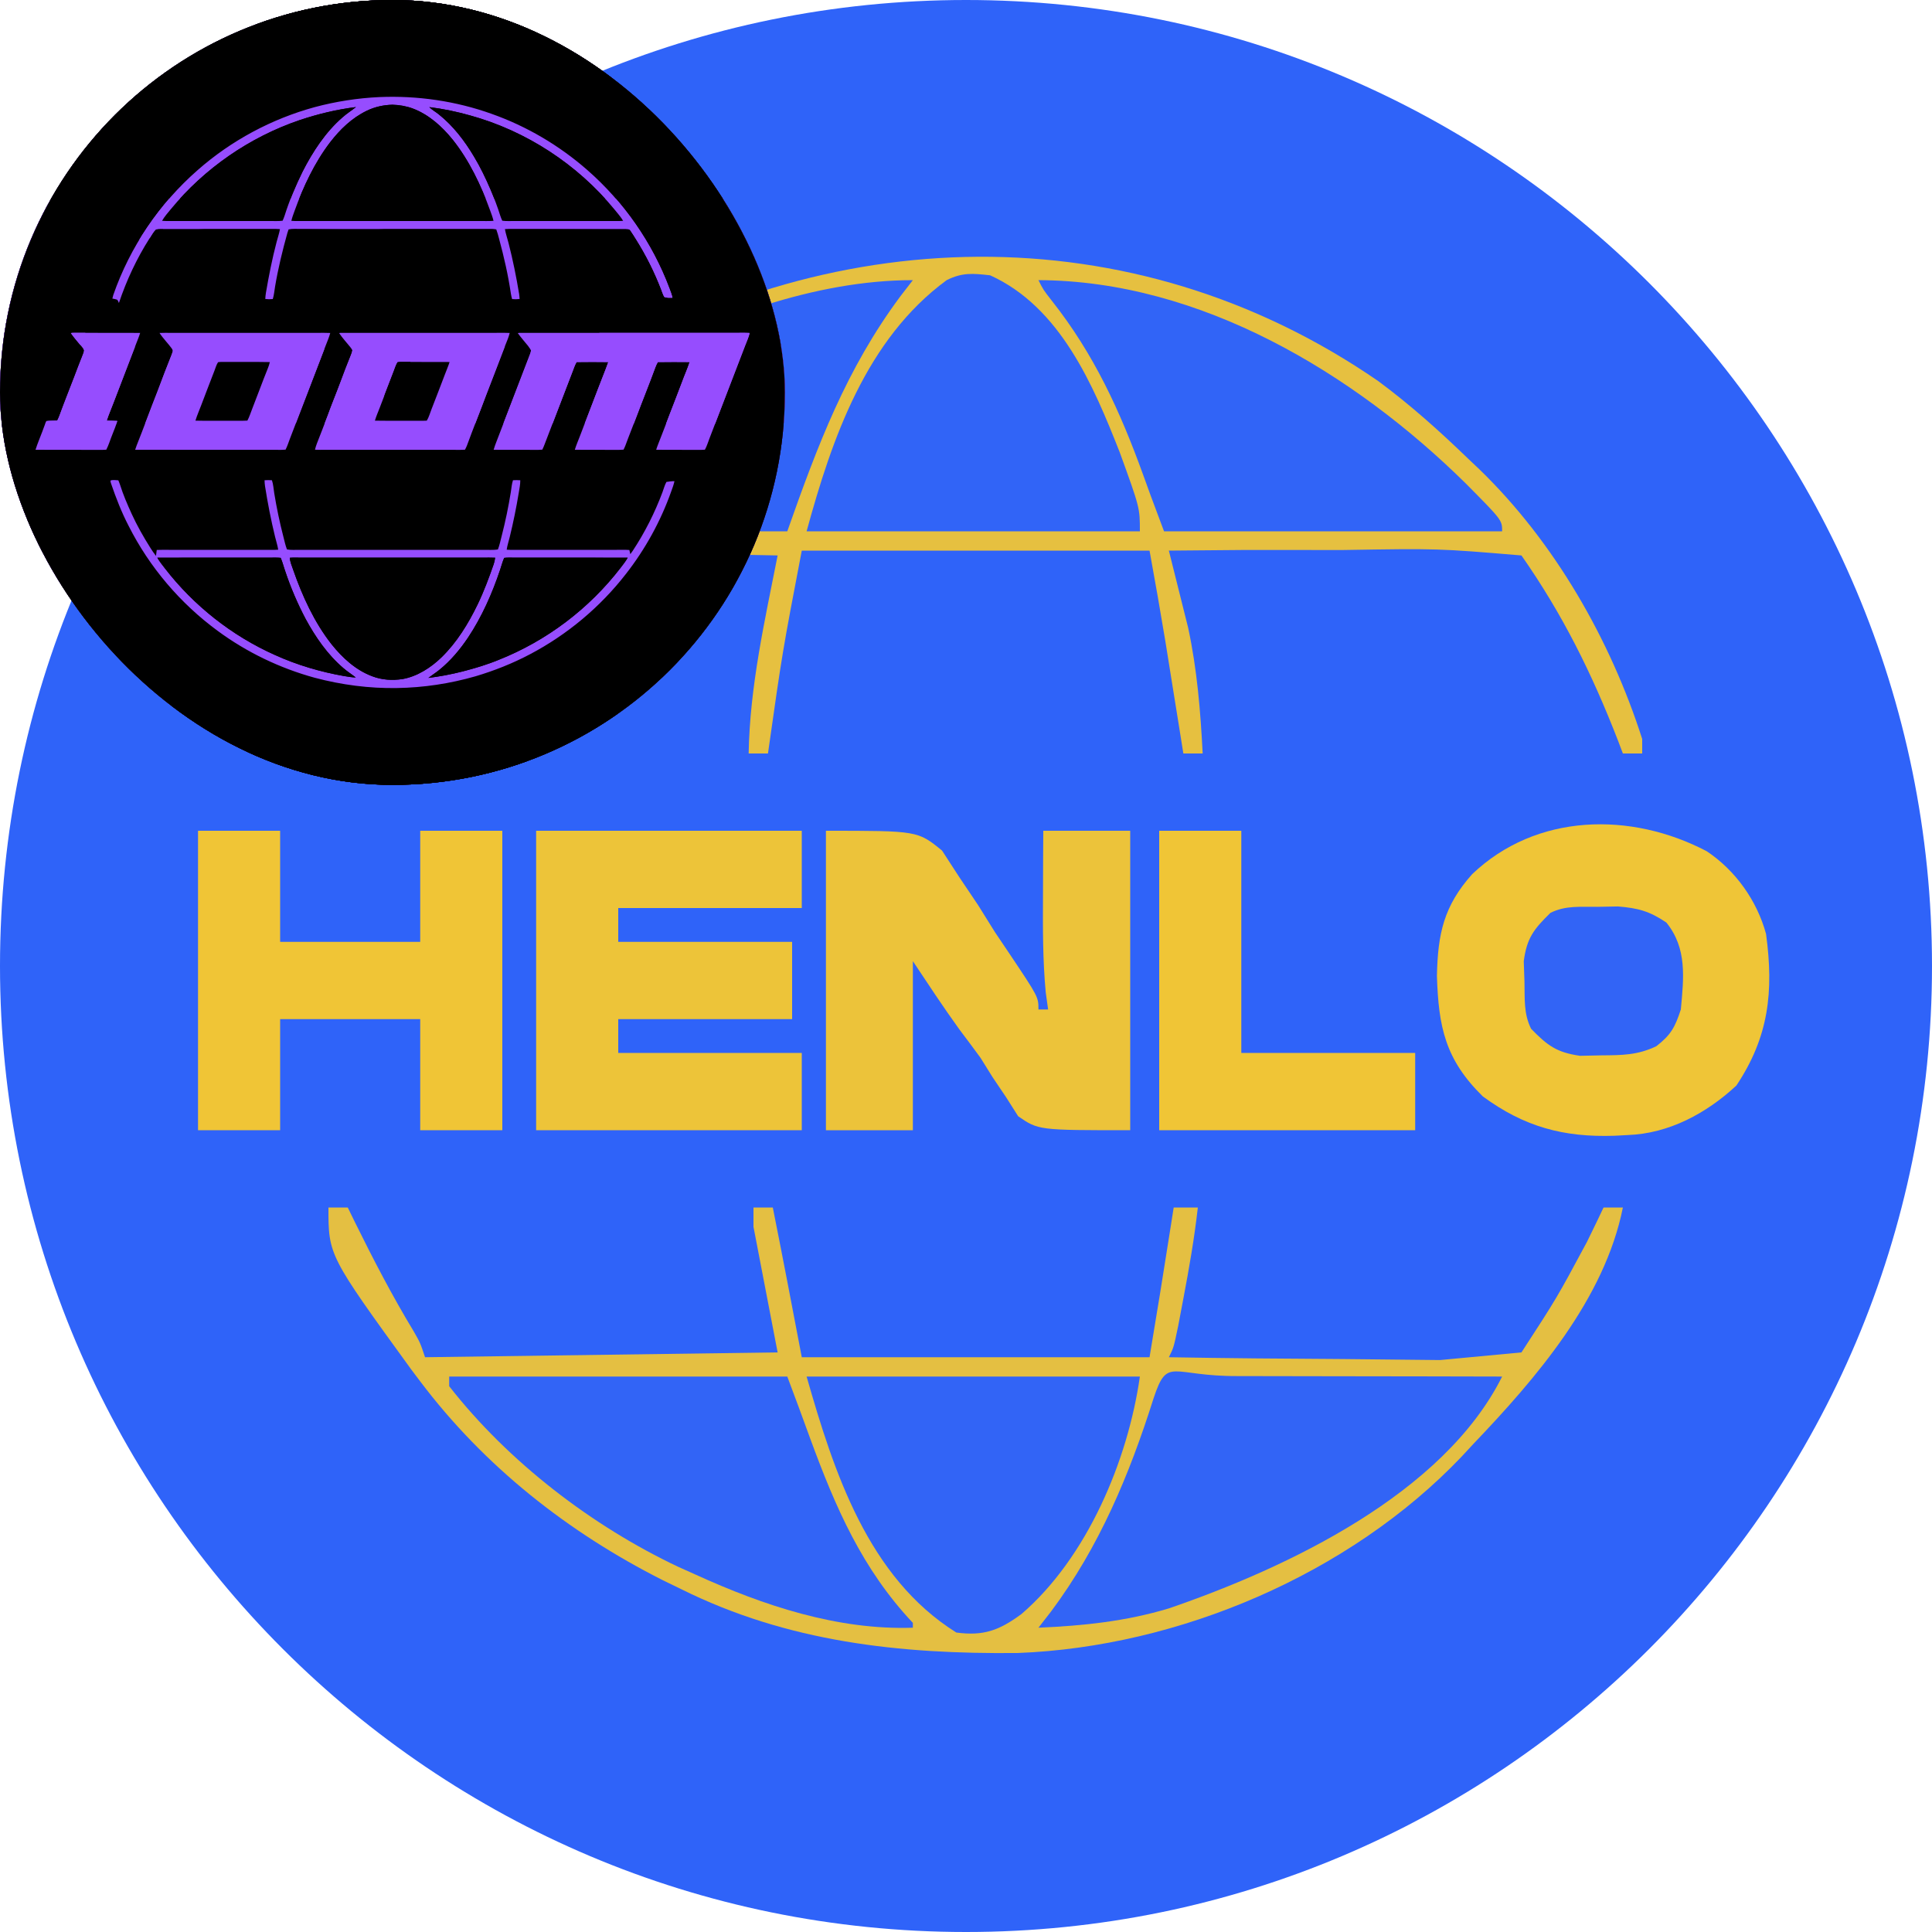 <svg width="128" height="128" viewBox="0 0 128 128" fill="none" xmlns="http://www.w3.org/2000/svg">
<g clip-path="url(#clip0_175_430)">
<path d="M64 128C99.346 128 128 99.346 128 64C128 28.654 99.346 0 64 0C28.654 0 0 28.654 0 64C0 99.346 28.654 128 64 128Z" fill="#2F63F9"/>
<path d="M91.3 25.24C93.433 26.817 95.374 28.558 97.28 30.4L98.009 31.09C102.995 35.914 106.696 42.384 108.8 48.96V49.92H107.52L107.19 49.05C105.47 44.621 103.532 40.704 100.8 36.8C95.283 36.337 95.283 36.337 88.98 36.44L82.471 36.437L77.44 36.48L78.72 41.6C79.312 44.371 79.535 47.092 79.68 49.92H78.4L78.073 47.874L77.64 45.18L77.213 42.514C76.879 40.5 76.528 38.488 76.16 36.48H53.12C51.837 43.184 51.837 43.184 50.88 49.92H49.6C49.681 45.457 50.66 41.165 51.52 36.8C47.727 36.716 43.933 36.649 40.14 36.6L33.739 36.487L28.48 36.8C25.534 41.008 23.441 45.075 21.76 49.92H20.48C22.445 39.947 29.976 30.612 38.265 25.014C54.663 14.624 74.975 13.989 91.3 25.24Z" fill="#E6C040"/>
<path d="M21.76 80H23.04L23.521 80.985C24.736 83.447 25.987 85.857 27.409 88.206C27.84 88.96 27.84 88.96 28.16 89.92L51.52 89.6L49.92 81.28V80H51.2C51.86 83.302 52.49 86.611 53.12 89.92H76.16C76.648 87.014 77.119 84.106 77.573 81.195L77.76 80H79.36C79.13 82.034 78.783 84.03 78.4 86.04L78.06 87.837C77.76 89.28 77.76 89.28 77.44 89.92C81.273 89.987 85.107 90.02 88.94 90.04L95.409 90.107L100.8 89.6C103.144 85.996 103.144 85.996 105.14 82.28L105.781 80.963L106.24 80H107.52C106.308 86.062 101.76 91.322 97.6 95.68L96.821 96.521C89.409 104.299 78.081 109.114 67.419 109.516C59.616 109.596 52.177 108.792 45.12 105.28L43.916 104.695C37.633 101.522 32.089 97.152 27.84 91.52L27.255 90.745C21.76 83.171 21.76 83.171 21.76 80Z" fill="#E4BF42"/>
<path d="M113.081 56.4C114.979 57.667 116.406 59.67 117.005 61.875C117.527 65.707 117.182 68.707 115.04 71.92C113.062 73.757 110.579 75.102 107.84 75.2L106.964 75.247C103.586 75.359 100.995 74.66 98.24 72.64C95.746 70.193 95.306 68.034 95.2 64.66C95.256 61.852 95.661 60.014 97.535 57.916C101.778 53.869 108.048 53.756 113.081 56.4Z" fill="#EFC537"/>
<path d="M54.72 55.04C60.8 55.04 60.8 55.04 62.413 56.353L63.56 58.12L64.803 59.969L65.92 61.76L66.877 63.181C68.8 66.053 68.8 66.053 68.8 66.88H69.44L69.281 65.731C69.082 63.594 69.09 61.487 69.101 59.341L69.109 56.899L69.12 55.04H74.88V74.88C68.8 74.88 68.8 74.88 67.456 73.954L66.66 72.7L65.764 71.371L64.96 70.08C64.499 69.45 64.032 68.823 63.56 68.2C62.49 66.719 61.496 65.204 60.48 63.68V74.88H54.72V55.04Z" fill="#ECC33A"/>
<path d="M35.52 55.04H53.12V60.16H40.96V62.4H52.48V67.52H40.96V69.76H53.12V74.88H35.52V55.04Z" fill="#EDC439"/>
<path d="M29.76 91.2H52.16C52.677 92.571 53.185 93.945 53.684 95.323C55.364 99.895 57.121 103.951 60.48 107.52V107.84C55.494 108.011 50.577 106.371 46.08 104.32L44.947 103.812C39.222 101.108 33.672 96.847 29.76 91.84V91.2Z" fill="#3264F6"/>
<path d="M13.12 55.04H18.56V62.4H27.84V55.04H33.28V74.88H27.84V67.52H18.56V74.88H13.12V55.04Z" fill="#F0C536"/>
<path d="M82.051 91.169L88.34 91.18L94.631 91.189L99.52 91.2C95.63 98.978 85.281 103.868 77.44 106.56C74.586 107.42 71.77 107.711 68.8 107.84L69.64 106.76C72.83 102.48 74.824 97.711 76.427 92.643C77.363 89.824 77.57 91.197 82.051 91.169Z" fill="#3264F6"/>
<path d="M60.48 18.56L59.66 19.62C56.06 24.462 54.174 29.492 52.16 35.2H29.76C33.49 27.738 43.302 22.865 50.74 20.2C53.874 19.214 57.19 18.56 60.48 18.56ZM68.8 18.56C79.543 18.6 89.712 24.73 97.12 32.04C99.52 34.461 99.52 34.461 99.52 35.2H77.12C76.16 32.64 76.16 32.64 75.725 31.427C74.199 27.217 72.486 23.475 69.702 19.945C69.12 19.2 69.12 19.2 68.8 18.56Z" fill="#3164F7"/>
<path d="M65.6 18.24C70.248 20.347 72.432 25.511 74.188 29.974C75.52 33.643 75.52 33.643 75.52 35.2H53.44C55.114 29.063 57.389 22.47 62.72 18.56C63.753 18.044 64.45 18.112 65.6 18.24Z" fill="#3164F7"/>
<path d="M53.44 91.2H75.52C74.726 96.76 72.026 103.184 67.683 106.927C66.206 108.017 65.173 108.402 63.36 108.16C57.512 104.505 55.25 97.533 53.44 91.2Z" fill="#3264F6"/>
<path d="M76.8 55.04H82.24V69.76H93.76V74.88H76.8V55.04Z" fill="#F0C536"/>
<path d="M105.84 60.08L107.195 60.055C108.542 60.165 109.284 60.369 110.4 61.12C111.787 62.831 111.552 64.786 111.36 66.88C110.973 68.062 110.703 68.565 109.732 69.317C108.486 69.909 107.475 69.91 106.1 69.92L104.681 69.95C103.127 69.726 102.523 69.271 101.44 68.16C100.935 67.15 101.027 66.16 101 65.04L100.953 63.685C101.153 62.145 101.624 61.553 102.72 60.48C103.729 59.975 104.721 60.092 105.84 60.08Z" fill="#3264F6"/>
<g clip-path="url(#clip1_175_430)">
<path d="M0 0H52V52H0V0ZM7.444 19.781C7.55 19.806 7.666 19.818 7.767 19.86C7.819 19.919 7.844 20.003 7.879 20.073C8.382 18.572 9.055 17.132 9.905 15.796C10.04 15.596 10.155 15.36 10.33 15.194C10.53 15.139 10.762 15.172 10.969 15.166C13.203 15.168 15.438 15.167 17.672 15.167C17.965 15.168 18.256 15.156 18.548 15.179C18.497 15.473 18.399 15.75 18.324 16.038C18.033 17.142 17.81 18.274 17.618 19.399C17.594 19.535 17.584 19.671 17.576 19.808C17.745 19.83 17.903 19.831 18.073 19.813C18.157 19.54 18.177 19.262 18.225 18.982C18.427 17.784 18.713 16.607 19.039 15.437C19.064 15.357 19.093 15.277 19.12 15.198C19.396 15.14 19.663 15.171 19.957 15.167C24.169 15.165 28.394 15.17 32.605 15.165C32.698 15.167 32.788 15.183 32.879 15.198C32.958 15.406 33.013 15.62 33.069 15.835C33.391 17.022 33.669 18.238 33.847 19.455C33.865 19.578 33.897 19.696 33.928 19.815C34.097 19.83 34.257 19.829 34.425 19.81C34.417 19.701 34.411 19.595 34.395 19.486C34.209 18.354 33.981 17.23 33.697 16.119C33.618 15.802 33.508 15.5 33.452 15.179C33.779 15.154 34.101 15.17 34.43 15.167C36.766 15.166 39.105 15.17 41.441 15.165C41.539 15.174 41.667 15.154 41.733 15.243C41.898 15.438 42.022 15.669 42.161 15.882C42.814 16.921 43.363 18.02 43.803 19.164C43.869 19.332 43.919 19.517 44.013 19.671C44.173 19.743 44.381 19.727 44.553 19.727C44.5 19.507 44.422 19.296 44.34 19.087C43.213 16.085 41.322 13.372 38.909 11.262C37.057 9.64 34.895 8.364 32.574 7.544C30.205 6.694 27.659 6.326 25.146 6.431C23.698 6.497 22.256 6.722 20.855 7.096C17.996 7.876 15.322 9.31 13.097 11.268C10.562 13.486 8.612 16.36 7.506 19.542C7.483 19.621 7.463 19.702 7.444 19.781ZM4.698 22.07C4.916 22.384 5.177 22.673 5.419 22.969C5.476 23.043 5.543 23.123 5.575 23.212C5.562 23.34 5.505 23.466 5.459 23.585C5.274 24.034 5.11 24.49 4.935 24.943C4.597 25.823 4.247 26.699 3.923 27.585C3.887 27.682 3.841 27.773 3.794 27.866C3.553 27.88 3.315 27.865 3.075 27.898C2.968 28.125 2.89 28.363 2.801 28.598C2.652 28.997 2.48 29.39 2.354 29.797C3.769 29.811 5.186 29.795 6.602 29.805C6.749 29.809 6.896 29.802 7.043 29.793C7.205 29.482 7.3 29.137 7.434 28.813C7.548 28.506 7.689 28.203 7.769 27.888C7.536 27.871 7.303 27.878 7.07 27.869C7.199 27.462 7.376 27.07 7.525 26.669C8.024 25.359 8.534 24.053 9.032 22.743C9.12 22.514 9.216 22.291 9.285 22.056C7.848 22.047 6.408 22.057 4.97 22.051C4.884 22.059 4.779 22.04 4.698 22.07ZM8.955 29.798C12.077 29.809 15.209 29.797 18.332 29.803C18.529 29.807 18.724 29.808 18.92 29.79C19.041 29.556 19.115 29.306 19.21 29.061C20.004 27.009 20.784 24.951 21.576 22.899C21.684 22.617 21.803 22.352 21.88 22.06C21.594 22.044 21.309 22.054 21.023 22.053C17.79 22.053 14.557 22.053 11.324 22.053C11.072 22.054 10.819 22.045 10.568 22.059C10.814 22.437 11.145 22.759 11.408 23.124C11.5 23.233 11.417 23.35 11.384 23.467C11.054 24.282 10.748 25.105 10.437 25.926C9.966 27.12 9.526 28.326 9.051 29.519C9.016 29.61 8.985 29.704 8.955 29.798ZM22.47 22.072C22.688 22.399 22.965 22.694 23.211 23.001C23.26 23.066 23.315 23.136 23.343 23.213C23.333 23.325 23.284 23.438 23.245 23.542C23.011 24.128 22.778 24.715 22.563 25.308C22.287 26.055 21.978 26.789 21.709 27.538C21.477 28.154 21.235 28.765 20.997 29.378C20.943 29.514 20.903 29.653 20.868 29.795C21.106 29.808 21.344 29.803 21.582 29.802C24.375 29.802 27.168 29.802 29.961 29.802C30.244 29.801 30.526 29.814 30.808 29.793C30.855 29.701 30.901 29.61 30.938 29.514C31.352 28.381 31.805 27.263 32.225 26.131C32.646 25.058 33.05 23.978 33.466 22.903C33.574 22.619 33.7 22.356 33.769 22.059C33.363 22.042 32.956 22.057 32.551 22.053C29.263 22.052 25.973 22.054 22.685 22.052C22.617 22.058 22.532 22.042 22.47 22.072ZM34.304 22.068C34.533 22.39 34.803 22.686 35.049 22.995C35.099 23.061 35.155 23.133 35.182 23.212C35.177 23.289 35.15 23.369 35.125 23.442C34.445 25.203 33.774 26.967 33.096 28.728C32.968 29.084 32.809 29.433 32.705 29.797C33.431 29.812 34.16 29.798 34.887 29.802C35.234 29.797 35.585 29.821 35.93 29.79C35.993 29.66 36.051 29.528 36.099 29.392C36.71 27.789 37.333 26.19 37.943 24.587C38.021 24.382 38.088 24.176 38.201 23.986C38.9 23.975 39.603 23.977 40.302 23.986C40.093 24.583 39.843 25.166 39.622 25.759C39.23 26.802 38.817 27.837 38.426 28.88C38.312 29.187 38.175 29.485 38.084 29.797C39.015 29.812 39.948 29.794 40.879 29.805C41.024 29.809 41.169 29.801 41.314 29.789C41.358 29.694 41.403 29.602 41.44 29.504C41.663 28.889 41.913 28.284 42.143 27.671C42.56 26.553 43.011 25.45 43.421 24.329C43.463 24.209 43.519 24.097 43.583 23.987C44.285 23.975 44.991 23.979 45.693 23.985C45.551 24.428 45.355 24.853 45.197 25.291C44.925 26.014 44.644 26.734 44.365 27.454C44.113 28.102 43.877 28.754 43.616 29.398C43.562 29.529 43.517 29.662 43.474 29.797C44.403 29.812 45.333 29.795 46.262 29.805C46.409 29.809 46.556 29.802 46.703 29.793C46.844 29.537 46.915 29.268 47.023 28.998C47.809 26.97 48.578 24.935 49.363 22.907C49.467 22.628 49.603 22.349 49.666 22.061C49.36 22.043 49.056 22.055 48.75 22.053C44.005 22.052 39.258 22.054 34.512 22.052C34.444 22.055 34.37 22.049 34.304 22.068ZM44.685 31.879C44.505 31.878 44.33 31.9 44.153 31.929C44.03 32.149 43.977 32.382 43.888 32.616C43.379 33.976 42.722 35.278 41.922 36.49C41.87 36.567 41.815 36.642 41.76 36.716C41.737 36.624 41.717 36.532 41.697 36.439C41.407 36.416 41.119 36.432 40.828 36.429C38.712 36.429 36.596 36.429 34.48 36.429C34.175 36.428 33.873 36.441 33.568 36.418C33.61 36.136 33.701 35.871 33.767 35.596C34.007 34.62 34.207 33.635 34.37 32.643C34.414 32.366 34.472 32.1 34.47 31.818C34.308 31.806 34.148 31.807 33.986 31.816C33.903 32.071 33.888 32.328 33.845 32.591C33.687 33.576 33.484 34.553 33.235 35.52C33.157 35.817 33.099 36.113 32.989 36.401C32.664 36.458 32.321 36.421 31.992 36.429C27.946 36.429 23.901 36.429 19.855 36.429C19.56 36.426 19.292 36.453 19.012 36.401C18.906 36.127 18.849 35.843 18.775 35.56C18.529 34.61 18.328 33.648 18.169 32.68C18.12 32.391 18.11 32.088 18.015 31.816C17.852 31.806 17.691 31.806 17.528 31.817C17.531 31.947 17.537 32.076 17.558 32.204C17.735 33.327 17.952 34.45 18.222 35.555C18.291 35.846 18.387 36.122 18.432 36.418C18.127 36.441 17.825 36.428 17.52 36.429C15.421 36.429 13.321 36.429 11.223 36.429C10.943 36.431 10.664 36.42 10.385 36.435C10.368 36.567 10.35 36.698 10.334 36.83C10.2 36.66 10.079 36.482 9.963 36.298C9.503 35.569 9.079 34.822 8.72 34.037C8.435 33.411 8.158 32.772 7.953 32.115C7.92 32.015 7.88 31.921 7.84 31.822C7.682 31.813 7.499 31.784 7.344 31.824C7.285 31.873 7.349 31.977 7.359 32.039C7.688 33 8.054 33.941 8.523 34.844C9.903 37.581 11.95 39.982 14.42 41.795C16.35 43.217 18.543 44.271 20.855 44.904C22.628 45.375 24.47 45.616 26.305 45.584C28.06 45.558 29.815 45.291 31.503 44.806C32.751 44.435 33.965 43.953 35.117 43.344C37.581 42.047 39.766 40.22 41.473 38.02C42.751 36.382 43.768 34.537 44.462 32.579C44.547 32.348 44.633 32.12 44.685 31.879Z" fill="black" stroke="black" stroke-width="17.778"/>
<path d="M25.146 6.431C27.659 6.326 30.205 6.694 32.574 7.544C34.895 8.364 37.057 9.64 38.908 11.262C41.322 13.372 43.213 16.085 44.34 19.087C44.422 19.296 44.5 19.507 44.553 19.727C44.381 19.727 44.172 19.743 44.013 19.671C43.919 19.517 43.869 19.332 43.803 19.164C43.363 18.02 42.814 16.921 42.161 15.882C42.022 15.669 41.898 15.438 41.733 15.243C41.667 15.154 41.538 15.174 41.441 15.165C39.105 15.17 36.766 15.166 34.43 15.167C34.101 15.17 33.779 15.154 33.452 15.179C33.508 15.5 33.618 15.802 33.697 16.119C33.981 17.23 34.209 18.354 34.395 19.486C34.411 19.594 34.417 19.701 34.425 19.81C34.257 19.829 34.097 19.83 33.928 19.815C33.897 19.696 33.865 19.578 33.847 19.455C33.669 18.238 33.391 17.022 33.069 15.835C33.013 15.62 32.958 15.406 32.879 15.198C32.788 15.183 32.698 15.167 32.605 15.165C28.394 15.17 24.169 15.165 19.957 15.167C19.663 15.171 19.396 15.14 19.12 15.198C19.093 15.277 19.064 15.357 19.039 15.437C18.713 16.607 18.427 17.784 18.225 18.982C18.177 19.262 18.157 19.54 18.073 19.813C17.903 19.831 17.745 19.83 17.576 19.808C17.584 19.671 17.594 19.535 17.618 19.399C17.81 18.274 18.033 17.142 18.324 16.038C18.398 15.75 18.497 15.473 18.548 15.179C18.256 15.156 17.965 15.168 17.672 15.167C15.437 15.167 13.203 15.168 10.969 15.166C10.761 15.172 10.53 15.139 10.33 15.194C10.155 15.36 10.039 15.596 9.905 15.796C9.055 17.132 8.382 18.572 7.879 20.073C7.844 20.003 7.819 19.919 7.767 19.86C7.666 19.818 7.55 19.806 7.444 19.781C7.463 19.702 7.483 19.621 7.506 19.542C8.612 16.36 10.561 13.486 13.097 11.268C15.322 9.31 17.996 7.876 20.855 7.096C22.256 6.722 23.698 6.497 25.146 6.431ZM19.303 14.631C19.385 14.636 19.466 14.64 19.548 14.643C23.612 14.643 27.675 14.643 31.738 14.643C32.06 14.641 32.377 14.655 32.697 14.631C32.638 14.381 32.546 14.145 32.458 13.905C31.867 12.272 31.083 10.623 29.995 9.258C29.286 8.378 28.414 7.592 27.343 7.187C26.916 7.03 26.454 6.95 26 6.939C25.416 6.952 24.826 7.081 24.3 7.338C23.313 7.814 22.534 8.57 21.87 9.429C20.844 10.772 20.099 12.358 19.527 13.942C19.445 14.169 19.358 14.394 19.303 14.631ZM10.737 14.629C11.036 14.653 11.329 14.642 11.629 14.643C13.711 14.643 15.793 14.643 17.875 14.643C18.163 14.64 18.438 14.661 18.724 14.623C18.772 14.512 18.82 14.402 18.857 14.286C19.174 13.278 19.583 12.312 20.049 11.365C20.716 10.054 21.577 8.736 22.699 7.769C22.977 7.52 23.291 7.324 23.583 7.094C22.313 7.249 21.057 7.556 19.845 7.96C16.53 9.091 13.546 11.155 11.318 13.857C11.112 14.109 10.899 14.344 10.737 14.629ZM28.454 7.111C28.641 7.291 28.877 7.419 29.079 7.585C30.031 8.344 30.792 9.341 31.409 10.383C31.828 11.077 32.175 11.804 32.495 12.547C32.738 13.116 32.959 13.696 33.143 14.286C33.179 14.402 33.227 14.513 33.275 14.623C33.543 14.659 33.806 14.641 34.074 14.643C36.19 14.643 38.306 14.643 40.422 14.643C40.711 14.642 40.997 14.652 41.285 14.632C41.119 14.355 40.914 14.13 40.712 13.878C38.255 10.892 34.877 8.679 31.147 7.648C30.265 7.4 29.363 7.209 28.453 7.098L28.454 7.111Z" fill="black" stroke="#964DFE" stroke-width="17.778"/>
<path d="M26 6.939C26.454 6.95 26.917 7.03 27.343 7.187C28.414 7.592 29.286 8.378 29.995 9.258C31.083 10.623 31.867 12.272 32.458 13.905C32.546 14.145 32.638 14.381 32.697 14.631C32.377 14.655 32.06 14.641 31.738 14.643C27.675 14.643 23.612 14.643 19.548 14.643C19.466 14.64 19.385 14.636 19.303 14.631C19.358 14.395 19.445 14.169 19.527 13.942C20.099 12.358 20.844 10.772 21.87 9.429C22.534 8.57 23.313 7.814 24.3 7.338C24.826 7.081 25.416 6.952 26 6.939Z" fill="black" stroke="black" stroke-width="17.778"/>
<path d="M23.583 7.094C23.291 7.324 22.977 7.52 22.699 7.769C21.578 8.736 20.716 10.054 20.049 11.365C19.583 12.312 19.174 13.278 18.857 14.286C18.82 14.402 18.772 14.512 18.724 14.623C18.438 14.661 18.163 14.64 17.875 14.643C15.793 14.643 13.711 14.643 11.629 14.643C11.329 14.642 11.036 14.653 10.737 14.629C10.899 14.344 11.112 14.109 11.318 13.857C13.546 11.155 16.53 9.091 19.845 7.96C21.058 7.556 22.313 7.249 23.583 7.094Z" fill="black" stroke="black" stroke-width="17.778"/>
<path d="M28.453 7.098C29.363 7.209 30.265 7.4 31.147 7.648C34.877 8.679 38.255 10.892 40.712 13.878C40.914 14.13 41.119 14.355 41.285 14.632C40.997 14.652 40.711 14.642 40.422 14.643C38.306 14.643 36.19 14.643 34.074 14.643C33.806 14.641 33.543 14.66 33.276 14.623C33.227 14.513 33.179 14.402 33.143 14.286C32.959 13.696 32.738 13.116 32.495 12.547C32.175 11.804 31.828 11.077 31.409 10.383C30.792 9.341 30.031 8.344 29.079 7.585C28.877 7.419 28.641 7.291 28.454 7.111L28.453 7.098Z" fill="black" stroke="black" stroke-width="17.778"/>
<path d="M4.97 22.051C6.408 22.057 7.848 22.047 9.285 22.056C9.216 22.291 9.12 22.514 9.032 22.743C8.534 24.053 8.024 25.359 7.525 26.669C7.376 27.07 7.199 27.462 7.07 27.869C7.303 27.878 7.536 27.871 7.769 27.888C7.689 28.203 7.548 28.506 7.434 28.813C7.3 29.137 7.205 29.482 7.043 29.793C6.896 29.802 6.749 29.809 6.602 29.805C5.186 29.795 3.77 29.811 2.354 29.797C2.48 29.39 2.652 28.997 2.801 28.598C2.89 28.363 2.968 28.125 3.075 27.898C3.315 27.865 3.553 27.88 3.794 27.866C3.841 27.773 3.887 27.682 3.923 27.585C4.247 26.699 4.597 25.823 4.935 24.943C5.11 24.49 5.274 24.034 5.459 23.585C5.505 23.466 5.562 23.34 5.575 23.212C5.543 23.123 5.476 23.043 5.419 22.969C5.177 22.673 4.916 22.384 4.698 22.071C4.779 22.04 4.884 22.059 4.97 22.051Z" fill="black" stroke="#964DFE" stroke-width="17.778"/>
<path d="M10.568 22.059C10.819 22.045 11.072 22.054 11.324 22.053C14.557 22.053 17.79 22.053 21.023 22.053C21.309 22.054 21.594 22.044 21.88 22.06C21.803 22.352 21.683 22.617 21.576 22.899C20.784 24.951 20.004 27.009 19.21 29.061C19.115 29.306 19.041 29.556 18.92 29.79C18.724 29.808 18.529 29.807 18.332 29.803C15.208 29.797 12.077 29.809 8.955 29.798C8.985 29.704 9.016 29.61 9.051 29.519C9.526 28.326 9.966 27.12 10.437 25.926C10.748 25.105 11.054 24.282 11.384 23.467C11.417 23.35 11.5 23.233 11.407 23.124C11.144 22.759 10.814 22.437 10.568 22.059ZM12.95 27.869C13.66 27.886 14.371 27.869 15.082 27.875C15.518 27.868 15.954 27.891 16.39 27.866C16.528 27.611 16.605 27.342 16.714 27.073C17.061 26.196 17.378 25.308 17.733 24.434C17.794 24.289 17.841 24.142 17.878 23.989C16.896 23.968 15.912 23.99 14.93 23.979C14.771 23.98 14.605 23.969 14.447 23.997C14.335 24.165 14.28 24.377 14.206 24.565C13.918 25.325 13.615 26.079 13.333 26.841C13.208 27.185 13.051 27.518 12.95 27.869Z" fill="black" stroke="#964DFE" stroke-width="17.778"/>
<path d="M22.685 22.052C25.973 22.054 29.263 22.052 32.551 22.053C32.956 22.057 33.363 22.042 33.769 22.059C33.699 22.356 33.574 22.619 33.466 22.903C33.049 23.978 32.646 25.058 32.225 26.131C31.805 27.263 31.352 28.381 30.938 29.514C30.901 29.61 30.855 29.701 30.808 29.793C30.526 29.814 30.244 29.801 29.961 29.802C27.168 29.802 24.375 29.802 21.582 29.802C21.344 29.803 21.106 29.808 20.868 29.795C20.903 29.653 20.943 29.514 20.997 29.378C21.235 28.765 21.477 28.154 21.709 27.538C21.978 26.789 22.287 26.055 22.563 25.308C22.778 24.715 23.011 24.128 23.245 23.542C23.284 23.438 23.333 23.325 23.343 23.213C23.315 23.136 23.26 23.066 23.211 23.001C22.965 22.694 22.688 22.399 22.47 22.072C22.532 22.042 22.617 22.058 22.685 22.052ZM24.839 27.869C25.835 27.886 26.832 27.867 27.828 27.877C27.977 27.88 28.126 27.875 28.276 27.869C28.423 27.628 28.482 27.376 28.588 27.115C28.889 26.347 29.183 25.576 29.477 24.804C29.58 24.529 29.698 24.264 29.786 23.984C28.761 23.974 27.735 23.988 26.71 23.978C26.587 23.979 26.457 23.974 26.337 24C26.217 24.197 26.155 24.432 26.067 24.646C25.757 25.438 25.459 26.236 25.151 27.03C25.044 27.312 24.922 27.58 24.839 27.869Z" fill="black" stroke="#964DFE" stroke-width="17.778"/>
<path d="M34.512 22.052C39.258 22.054 44.004 22.052 48.75 22.053C49.056 22.055 49.36 22.043 49.666 22.061C49.603 22.349 49.467 22.628 49.363 22.907C48.578 24.935 47.809 26.97 47.023 28.998C46.915 29.268 46.844 29.537 46.703 29.793C46.556 29.802 46.409 29.809 46.262 29.806C45.333 29.795 44.403 29.812 43.474 29.797C43.516 29.662 43.562 29.529 43.616 29.398C43.877 28.754 44.113 28.102 44.365 27.454C44.644 26.734 44.925 26.014 45.197 25.291C45.355 24.853 45.551 24.428 45.692 23.985C44.991 23.979 44.285 23.975 43.583 23.987C43.519 24.097 43.463 24.209 43.421 24.329C43.011 25.45 42.56 26.553 42.143 27.671C41.913 28.284 41.663 28.889 41.44 29.504C41.403 29.602 41.358 29.694 41.313 29.789C41.169 29.801 41.024 29.809 40.879 29.805C39.947 29.794 39.015 29.812 38.084 29.797C38.175 29.485 38.312 29.187 38.426 28.88C38.817 27.837 39.23 26.802 39.622 25.759C39.842 25.166 40.093 24.583 40.302 23.986C39.603 23.977 38.899 23.975 38.201 23.986C38.088 24.176 38.021 24.382 37.943 24.587C37.333 26.19 36.71 27.789 36.099 29.392C36.051 29.528 35.993 29.66 35.93 29.79C35.585 29.821 35.234 29.797 34.887 29.802C34.16 29.798 33.431 29.812 32.705 29.797C32.809 29.433 32.968 29.084 33.096 28.728C33.774 26.967 34.445 25.203 35.125 23.442C35.15 23.369 35.177 23.289 35.182 23.212C35.155 23.133 35.099 23.061 35.049 22.995C34.803 22.686 34.533 22.39 34.304 22.068C34.37 22.049 34.444 22.055 34.512 22.052Z" fill="black" stroke="#964DFE" stroke-width="17.778"/>
<path d="M14.447 23.997C14.605 23.969 14.771 23.98 14.93 23.979C15.912 23.99 16.896 23.968 17.878 23.989C17.841 24.142 17.794 24.289 17.733 24.434C17.378 25.308 17.061 26.196 16.714 27.073C16.605 27.342 16.528 27.611 16.39 27.866C15.954 27.891 15.518 27.868 15.082 27.875C14.372 27.869 13.66 27.886 12.95 27.869C13.051 27.518 13.208 27.185 13.333 26.841C13.615 26.079 13.918 25.325 14.206 24.565C14.28 24.377 14.335 24.165 14.447 23.997Z" fill="black" stroke="black" stroke-width="17.778"/>
<path d="M26.337 24C26.457 23.974 26.587 23.979 26.71 23.978C27.735 23.988 28.761 23.974 29.786 23.984C29.698 24.264 29.579 24.529 29.477 24.804C29.183 25.576 28.889 26.347 28.588 27.115C28.482 27.376 28.423 27.629 28.276 27.869C28.126 27.875 27.977 27.88 27.828 27.877C26.832 27.867 25.835 27.886 24.839 27.869C24.922 27.58 25.044 27.312 25.151 27.03C25.459 26.236 25.757 25.438 26.067 24.646C26.155 24.432 26.217 24.197 26.337 24Z" fill="black" stroke="black" stroke-width="17.778"/>
<path d="M7.345 31.824C7.499 31.784 7.682 31.813 7.84 31.822C7.88 31.921 7.92 32.015 7.953 32.115C8.158 32.772 8.435 33.411 8.72 34.037C9.079 34.822 9.503 35.569 9.963 36.298C10.079 36.482 10.2 36.66 10.334 36.83C10.35 36.698 10.368 36.567 10.385 36.435C10.664 36.42 10.943 36.431 11.223 36.429C13.322 36.429 15.421 36.429 17.52 36.429C17.825 36.428 18.127 36.441 18.432 36.418C18.387 36.122 18.291 35.846 18.222 35.555C17.952 34.45 17.735 33.327 17.558 32.204C17.537 32.076 17.531 31.947 17.528 31.817C17.691 31.806 17.852 31.806 18.015 31.816C18.11 32.088 18.12 32.391 18.17 32.68C18.328 33.648 18.529 34.61 18.775 35.56C18.849 35.843 18.906 36.127 19.012 36.401C19.292 36.453 19.56 36.426 19.855 36.429C23.901 36.429 27.947 36.429 31.992 36.429C32.321 36.421 32.665 36.458 32.989 36.401C33.099 36.113 33.157 35.817 33.235 35.52C33.484 34.553 33.687 33.576 33.845 32.591C33.888 32.328 33.903 32.071 33.986 31.816C34.148 31.807 34.308 31.806 34.47 31.818C34.472 32.1 34.414 32.366 34.37 32.643C34.207 33.634 34.007 34.62 33.767 35.596C33.701 35.871 33.61 36.136 33.569 36.418C33.873 36.441 34.175 36.428 34.48 36.429C36.596 36.429 38.712 36.429 40.828 36.429C41.119 36.432 41.407 36.416 41.697 36.439C41.717 36.532 41.737 36.624 41.76 36.716C41.815 36.642 41.87 36.567 41.922 36.49C42.722 35.278 43.379 33.976 43.888 32.616C43.977 32.382 44.03 32.149 44.153 31.929C44.33 31.9 44.505 31.878 44.685 31.879C44.633 32.12 44.547 32.348 44.463 32.579C43.768 34.537 42.751 36.382 41.473 38.02C39.766 40.22 37.581 42.047 35.117 43.344C33.965 43.953 32.751 44.435 31.503 44.806C29.815 45.291 28.06 45.558 26.305 45.584C24.47 45.616 22.628 45.375 20.855 44.904C18.543 44.271 16.35 43.217 14.42 41.795C11.95 39.982 9.903 37.581 8.523 34.844C8.054 33.941 7.688 33 7.359 32.039C7.349 31.977 7.285 31.873 7.345 31.824ZM23.571 44.885C23.305 44.674 23.016 44.496 22.759 44.272C21.701 43.373 20.903 42.211 20.244 40.998C19.715 39.992 19.266 38.945 18.905 37.867C18.796 37.564 18.724 37.253 18.597 36.959C18.373 36.937 18.15 36.943 17.926 36.945C15.429 36.949 12.917 36.941 10.423 36.949C10.566 37.203 10.757 37.433 10.933 37.664C12.839 40.128 15.362 42.121 18.207 43.391C19.668 44.056 21.225 44.514 22.804 44.792C23.059 44.837 23.313 44.876 23.571 44.885ZM32.803 36.951C32.532 36.938 32.263 36.946 31.992 36.946C27.98 36.946 23.969 36.946 19.957 36.946C19.706 36.948 19.452 36.933 19.201 36.953C19.214 37.223 19.34 37.5 19.425 37.754C20.028 39.486 20.824 41.232 21.964 42.681C22.682 43.581 23.569 44.397 24.664 44.805C25.306 45.052 25.994 45.09 26.67 44.989C27.64 44.816 28.54 44.237 29.24 43.561C30.271 42.559 31.029 41.316 31.651 40.03C32.063 39.175 32.397 38.274 32.708 37.379C32.757 37.239 32.785 37.097 32.803 36.951ZM33.405 36.961C33.288 37.212 33.226 37.49 33.133 37.752C32.61 39.316 31.928 40.86 31.013 42.236C30.476 43.037 29.854 43.78 29.101 44.386C28.869 44.575 28.616 44.732 28.379 44.914C29.149 44.819 29.914 44.673 30.666 44.481C31.475 44.271 32.275 44.033 33.048 43.713C36.223 42.453 39.037 40.322 41.118 37.615C41.285 37.398 41.452 37.188 41.586 36.95C39.068 36.941 36.543 36.95 34.024 36.945C33.814 36.945 33.614 36.934 33.405 36.961Z" fill="black" stroke="#964DFE" stroke-width="17.778"/>
<path d="M10.423 36.949C12.917 36.941 15.429 36.95 17.926 36.945C18.15 36.943 18.373 36.937 18.597 36.959C18.724 37.253 18.796 37.564 18.905 37.867C19.266 38.945 19.715 39.992 20.244 40.998C20.903 42.211 21.701 43.373 22.759 44.272C23.016 44.496 23.305 44.674 23.571 44.885C23.313 44.876 23.059 44.837 22.804 44.792C21.224 44.514 19.668 44.056 18.207 43.391C15.362 42.121 12.839 40.128 10.933 37.664C10.757 37.433 10.566 37.203 10.423 36.949Z" fill="black" stroke="black" stroke-width="17.778"/>
<path d="M19.201 36.953C19.452 36.933 19.706 36.948 19.957 36.946C23.969 36.946 27.98 36.946 31.992 36.946C32.263 36.946 32.532 36.938 32.803 36.951C32.785 37.097 32.757 37.239 32.708 37.379C32.397 38.274 32.063 39.175 31.651 40.03C31.029 41.316 30.271 42.559 29.24 43.561C28.54 44.237 27.64 44.816 26.67 44.989C25.994 45.09 25.306 45.052 24.664 44.805C23.569 44.397 22.682 43.581 21.964 42.681C20.824 41.232 20.028 39.486 19.425 37.754C19.34 37.5 19.214 37.223 19.201 36.953Z" fill="black" stroke="black" stroke-width="17.778"/>
<path d="M34.024 36.945C36.543 36.95 39.068 36.941 41.586 36.949C41.452 37.188 41.285 37.398 41.118 37.615C39.037 40.322 36.223 42.453 33.048 43.713C32.275 44.033 31.475 44.271 30.666 44.481C29.914 44.673 29.149 44.819 28.378 44.914C28.616 44.732 28.869 44.575 29.101 44.386C29.854 43.78 30.476 43.037 31.013 42.236C31.928 40.86 32.61 39.316 33.133 37.752C33.226 37.49 33.288 37.212 33.405 36.961C33.614 36.934 33.814 36.945 34.024 36.945Z" fill="black" stroke="black" stroke-width="17.778"/>
<path d="M0 0H52V52H0V0ZM7.444 19.781C7.55 19.806 7.666 19.818 7.767 19.86C7.819 19.919 7.844 20.003 7.879 20.073C8.382 18.572 9.055 17.132 9.905 15.796C10.04 15.596 10.155 15.36 10.33 15.194C10.53 15.139 10.762 15.172 10.969 15.166C13.203 15.168 15.438 15.167 17.672 15.167C17.965 15.168 18.256 15.156 18.548 15.179C18.497 15.473 18.399 15.75 18.324 16.038C18.033 17.142 17.81 18.274 17.618 19.399C17.594 19.535 17.584 19.671 17.576 19.808C17.745 19.83 17.903 19.831 18.073 19.813C18.157 19.54 18.177 19.262 18.225 18.982C18.427 17.784 18.713 16.607 19.039 15.437C19.064 15.357 19.093 15.277 19.12 15.198C19.396 15.14 19.663 15.171 19.957 15.167C24.169 15.165 28.394 15.17 32.605 15.165C32.698 15.167 32.788 15.183 32.879 15.198C32.958 15.406 33.013 15.62 33.069 15.835C33.391 17.022 33.669 18.238 33.847 19.455C33.865 19.578 33.897 19.696 33.928 19.815C34.097 19.83 34.257 19.829 34.425 19.81C34.417 19.701 34.411 19.595 34.395 19.486C34.209 18.354 33.981 17.23 33.697 16.119C33.618 15.802 33.508 15.5 33.452 15.179C33.779 15.154 34.101 15.17 34.43 15.167C36.766 15.166 39.105 15.17 41.441 15.165C41.539 15.174 41.667 15.154 41.733 15.243C41.898 15.438 42.022 15.669 42.161 15.882C42.814 16.921 43.363 18.02 43.803 19.164C43.869 19.332 43.919 19.517 44.013 19.671C44.173 19.743 44.381 19.727 44.553 19.727C44.5 19.507 44.422 19.296 44.34 19.087C43.213 16.085 41.322 13.372 38.909 11.262C37.057 9.64 34.895 8.364 32.574 7.544C30.205 6.694 27.659 6.326 25.146 6.431C23.698 6.497 22.256 6.722 20.855 7.096C17.996 7.876 15.322 9.31 13.097 11.268C10.562 13.486 8.612 16.36 7.506 19.542C7.483 19.621 7.463 19.702 7.444 19.781ZM4.698 22.07C4.916 22.384 5.177 22.673 5.419 22.969C5.476 23.043 5.543 23.123 5.575 23.212C5.562 23.34 5.505 23.466 5.459 23.585C5.274 24.034 5.11 24.49 4.935 24.943C4.597 25.823 4.247 26.699 3.923 27.585C3.887 27.682 3.841 27.773 3.794 27.866C3.553 27.88 3.315 27.865 3.075 27.898C2.968 28.125 2.89 28.363 2.801 28.598C2.652 28.997 2.48 29.39 2.354 29.797C3.769 29.811 5.186 29.795 6.602 29.805C6.749 29.809 6.896 29.802 7.043 29.793C7.205 29.482 7.3 29.137 7.434 28.813C7.548 28.506 7.689 28.203 7.769 27.888C7.536 27.871 7.303 27.878 7.07 27.869C7.199 27.462 7.376 27.07 7.525 26.669C8.024 25.359 8.534 24.053 9.032 22.743C9.12 22.514 9.216 22.291 9.285 22.056C7.848 22.047 6.408 22.057 4.97 22.051C4.884 22.059 4.779 22.04 4.698 22.07ZM8.955 29.798C12.077 29.809 15.209 29.797 18.332 29.803C18.529 29.807 18.724 29.808 18.92 29.79C19.041 29.556 19.115 29.306 19.21 29.061C20.004 27.009 20.784 24.951 21.576 22.899C21.684 22.617 21.803 22.352 21.88 22.06C21.594 22.044 21.309 22.054 21.023 22.053C17.79 22.053 14.557 22.053 11.324 22.053C11.072 22.054 10.819 22.045 10.568 22.059C10.814 22.437 11.145 22.759 11.408 23.124C11.5 23.233 11.417 23.35 11.384 23.467C11.054 24.282 10.748 25.105 10.437 25.926C9.966 27.12 9.526 28.326 9.051 29.519C9.016 29.61 8.985 29.704 8.955 29.798ZM22.47 22.072C22.688 22.399 22.965 22.694 23.211 23.001C23.26 23.066 23.315 23.136 23.343 23.213C23.333 23.325 23.284 23.438 23.245 23.542C23.011 24.128 22.778 24.715 22.563 25.308C22.287 26.055 21.978 26.789 21.709 27.538C21.477 28.154 21.235 28.765 20.997 29.378C20.943 29.514 20.903 29.653 20.868 29.795C21.106 29.808 21.344 29.803 21.582 29.802C24.375 29.802 27.168 29.802 29.961 29.802C30.244 29.801 30.526 29.814 30.808 29.793C30.855 29.701 30.901 29.61 30.938 29.514C31.352 28.381 31.805 27.263 32.225 26.131C32.646 25.058 33.05 23.978 33.466 22.903C33.574 22.619 33.7 22.356 33.769 22.059C33.363 22.042 32.956 22.057 32.551 22.053C29.263 22.052 25.973 22.054 22.685 22.052C22.617 22.058 22.532 22.042 22.47 22.072ZM34.304 22.068C34.533 22.39 34.803 22.686 35.049 22.995C35.099 23.061 35.155 23.133 35.182 23.212C35.177 23.289 35.15 23.369 35.125 23.442C34.445 25.203 33.774 26.967 33.096 28.728C32.968 29.084 32.809 29.433 32.705 29.797C33.431 29.812 34.16 29.798 34.887 29.802C35.234 29.797 35.585 29.821 35.93 29.79C35.993 29.66 36.051 29.528 36.099 29.392C36.71 27.789 37.333 26.19 37.943 24.587C38.021 24.382 38.088 24.176 38.201 23.986C38.9 23.975 39.603 23.977 40.302 23.986C40.093 24.583 39.843 25.166 39.622 25.759C39.23 26.802 38.817 27.837 38.426 28.88C38.312 29.187 38.175 29.485 38.084 29.797C39.015 29.812 39.948 29.794 40.879 29.805C41.024 29.809 41.169 29.801 41.314 29.789C41.358 29.694 41.403 29.602 41.44 29.504C41.663 28.889 41.913 28.284 42.143 27.671C42.56 26.553 43.011 25.45 43.421 24.329C43.463 24.209 43.519 24.097 43.583 23.987C44.285 23.975 44.991 23.979 45.693 23.985C45.551 24.428 45.355 24.853 45.197 25.291C44.925 26.014 44.644 26.734 44.365 27.454C44.113 28.102 43.877 28.754 43.616 29.398C43.562 29.529 43.517 29.662 43.474 29.797C44.403 29.812 45.333 29.795 46.262 29.805C46.409 29.809 46.556 29.802 46.703 29.793C46.844 29.537 46.915 29.268 47.023 28.998C47.809 26.97 48.578 24.935 49.363 22.907C49.467 22.628 49.603 22.349 49.666 22.061C49.36 22.043 49.056 22.055 48.75 22.053C44.005 22.052 39.258 22.054 34.512 22.052C34.444 22.055 34.37 22.049 34.304 22.068ZM44.685 31.879C44.505 31.878 44.33 31.9 44.153 31.929C44.03 32.149 43.977 32.382 43.888 32.616C43.379 33.976 42.722 35.278 41.922 36.49C41.87 36.567 41.815 36.642 41.76 36.716C41.737 36.624 41.717 36.532 41.697 36.439C41.407 36.416 41.119 36.432 40.828 36.429C38.712 36.429 36.596 36.429 34.48 36.429C34.175 36.428 33.873 36.441 33.568 36.418C33.61 36.136 33.701 35.871 33.767 35.596C34.007 34.62 34.207 33.635 34.37 32.643C34.414 32.366 34.472 32.1 34.47 31.818C34.308 31.806 34.148 31.807 33.986 31.816C33.903 32.071 33.888 32.328 33.845 32.591C33.687 33.576 33.484 34.553 33.235 35.52C33.157 35.817 33.099 36.113 32.989 36.401C32.664 36.458 32.321 36.421 31.992 36.429C27.946 36.429 23.901 36.429 19.855 36.429C19.56 36.426 19.292 36.453 19.012 36.401C18.906 36.127 18.849 35.843 18.775 35.56C18.529 34.61 18.328 33.648 18.169 32.68C18.12 32.391 18.11 32.088 18.015 31.816C17.852 31.806 17.691 31.806 17.528 31.817C17.531 31.947 17.537 32.076 17.558 32.204C17.735 33.327 17.952 34.45 18.222 35.555C18.291 35.846 18.387 36.122 18.432 36.418C18.127 36.441 17.825 36.428 17.52 36.429C15.421 36.429 13.321 36.429 11.223 36.429C10.943 36.431 10.664 36.42 10.385 36.435C10.368 36.567 10.35 36.698 10.334 36.83C10.2 36.66 10.079 36.482 9.963 36.298C9.503 35.569 9.079 34.822 8.72 34.037C8.435 33.411 8.158 32.772 7.953 32.115C7.92 32.015 7.88 31.921 7.84 31.822C7.682 31.813 7.499 31.784 7.344 31.824C7.285 31.873 7.349 31.977 7.359 32.039C7.688 33 8.054 33.941 8.523 34.844C9.903 37.581 11.95 39.982 14.42 41.795C16.35 43.217 18.543 44.271 20.855 44.904C22.628 45.375 24.47 45.616 26.305 45.584C28.06 45.558 29.815 45.291 31.503 44.806C32.751 44.435 33.965 43.953 35.117 43.344C37.581 42.047 39.766 40.22 41.473 38.02C42.751 36.382 43.768 34.537 44.462 32.579C44.547 32.348 44.633 32.12 44.685 31.879Z" fill="black"/>
<path d="M25.146 6.431C27.659 6.326 30.205 6.694 32.574 7.544C34.895 8.364 37.057 9.64 38.908 11.262C41.322 13.372 43.213 16.085 44.34 19.087C44.422 19.296 44.5 19.507 44.553 19.727C44.381 19.727 44.172 19.743 44.013 19.671C43.919 19.517 43.869 19.332 43.803 19.164C43.363 18.02 42.814 16.921 42.161 15.882C42.022 15.669 41.898 15.438 41.733 15.243C41.667 15.154 41.538 15.174 41.441 15.165C39.105 15.17 36.766 15.166 34.43 15.167C34.101 15.17 33.779 15.154 33.452 15.179C33.508 15.5 33.618 15.802 33.697 16.119C33.981 17.23 34.209 18.354 34.395 19.486C34.411 19.594 34.417 19.701 34.425 19.81C34.257 19.829 34.097 19.83 33.928 19.815C33.897 19.696 33.865 19.578 33.847 19.455C33.669 18.238 33.391 17.022 33.069 15.835C33.013 15.62 32.958 15.406 32.879 15.198C32.788 15.183 32.698 15.167 32.605 15.165C28.394 15.17 24.169 15.165 19.957 15.167C19.663 15.171 19.396 15.14 19.12 15.198C19.093 15.277 19.064 15.357 19.039 15.437C18.713 16.607 18.427 17.784 18.225 18.982C18.177 19.262 18.157 19.54 18.073 19.813C17.903 19.831 17.745 19.83 17.576 19.808C17.584 19.671 17.594 19.535 17.618 19.399C17.81 18.274 18.033 17.142 18.324 16.038C18.398 15.75 18.497 15.473 18.548 15.179C18.256 15.156 17.965 15.168 17.672 15.167C15.437 15.167 13.203 15.168 10.969 15.166C10.761 15.172 10.53 15.139 10.33 15.194C10.155 15.36 10.039 15.596 9.905 15.796C9.055 17.132 8.382 18.572 7.879 20.073C7.844 20.003 7.819 19.919 7.767 19.86C7.666 19.818 7.55 19.806 7.444 19.781C7.463 19.702 7.483 19.621 7.506 19.542C8.612 16.36 10.561 13.486 13.097 11.268C15.322 9.31 17.996 7.876 20.855 7.096C22.256 6.722 23.698 6.497 25.146 6.431ZM19.303 14.631C19.385 14.636 19.466 14.64 19.548 14.643C23.612 14.643 27.675 14.643 31.738 14.643C32.06 14.641 32.377 14.655 32.697 14.631C32.638 14.381 32.546 14.145 32.458 13.905C31.867 12.272 31.083 10.623 29.995 9.258C29.286 8.378 28.414 7.592 27.343 7.187C26.916 7.03 26.454 6.95 26 6.939C25.416 6.952 24.826 7.081 24.3 7.338C23.313 7.814 22.534 8.57 21.87 9.429C20.844 10.772 20.099 12.358 19.527 13.942C19.445 14.169 19.358 14.394 19.303 14.631ZM10.737 14.629C11.036 14.653 11.329 14.642 11.629 14.643C13.711 14.643 15.793 14.643 17.875 14.643C18.163 14.64 18.438 14.661 18.724 14.623C18.772 14.512 18.82 14.402 18.857 14.286C19.174 13.278 19.583 12.312 20.049 11.365C20.716 10.054 21.577 8.736 22.699 7.769C22.977 7.52 23.291 7.324 23.583 7.094C22.313 7.249 21.057 7.556 19.845 7.96C16.53 9.091 13.546 11.155 11.318 13.857C11.112 14.109 10.899 14.344 10.737 14.629ZM28.454 7.111C28.641 7.291 28.877 7.419 29.079 7.585C30.031 8.344 30.792 9.341 31.409 10.383C31.828 11.077 32.175 11.804 32.495 12.547C32.738 13.116 32.959 13.696 33.143 14.286C33.179 14.402 33.227 14.513 33.275 14.623C33.543 14.659 33.806 14.641 34.074 14.643C36.19 14.643 38.306 14.643 40.422 14.643C40.711 14.642 40.997 14.652 41.285 14.632C41.119 14.355 40.914 14.13 40.712 13.878C38.255 10.892 34.877 8.679 31.147 7.648C30.265 7.4 29.363 7.209 28.453 7.098L28.454 7.111Z" fill="#964DFE"/>
<path d="M26 6.939C26.454 6.95 26.917 7.03 27.343 7.187C28.414 7.592 29.286 8.378 29.995 9.258C31.083 10.623 31.867 12.272 32.458 13.905C32.546 14.145 32.638 14.381 32.697 14.631C32.377 14.655 32.06 14.641 31.738 14.643C27.675 14.643 23.612 14.643 19.548 14.643C19.466 14.64 19.385 14.636 19.303 14.631C19.358 14.395 19.445 14.169 19.527 13.942C20.099 12.358 20.844 10.772 21.87 9.429C22.534 8.57 23.313 7.814 24.3 7.338C24.826 7.081 25.416 6.952 26 6.939Z" fill="black"/>
<path d="M23.583 7.094C23.291 7.324 22.977 7.52 22.699 7.769C21.578 8.736 20.716 10.054 20.049 11.365C19.583 12.312 19.174 13.278 18.857 14.286C18.82 14.402 18.772 14.512 18.724 14.623C18.438 14.661 18.163 14.64 17.875 14.643C15.793 14.643 13.711 14.643 11.629 14.643C11.329 14.642 11.036 14.653 10.737 14.629C10.899 14.344 11.112 14.109 11.318 13.857C13.546 11.155 16.53 9.091 19.845 7.96C21.058 7.556 22.313 7.249 23.583 7.094Z" fill="black"/>
<path d="M28.453 7.098C29.363 7.209 30.265 7.4 31.147 7.648C34.877 8.679 38.255 10.892 40.712 13.878C40.914 14.13 41.119 14.355 41.285 14.632C40.997 14.652 40.711 14.642 40.422 14.643C38.306 14.643 36.19 14.643 34.074 14.643C33.806 14.641 33.543 14.66 33.276 14.623C33.227 14.513 33.179 14.402 33.143 14.286C32.959 13.696 32.738 13.116 32.495 12.547C32.175 11.804 31.828 11.077 31.409 10.383C30.792 9.341 30.031 8.344 29.079 7.585C28.877 7.419 28.641 7.291 28.454 7.111L28.453 7.098Z" fill="black"/>
<path d="M4.97 22.051C6.408 22.057 7.848 22.047 9.285 22.056C9.216 22.291 9.12 22.514 9.032 22.743C8.534 24.053 8.024 25.359 7.525 26.669C7.376 27.07 7.199 27.462 7.07 27.869C7.303 27.878 7.536 27.871 7.769 27.888C7.689 28.203 7.548 28.506 7.434 28.813C7.3 29.137 7.205 29.482 7.043 29.793C6.896 29.802 6.749 29.809 6.602 29.805C5.186 29.795 3.77 29.811 2.354 29.797C2.48 29.39 2.652 28.997 2.801 28.598C2.89 28.363 2.968 28.125 3.075 27.898C3.315 27.865 3.553 27.88 3.794 27.866C3.841 27.773 3.887 27.682 3.923 27.585C4.247 26.699 4.597 25.823 4.935 24.943C5.11 24.49 5.274 24.034 5.459 23.585C5.505 23.466 5.562 23.34 5.575 23.212C5.543 23.123 5.476 23.043 5.419 22.969C5.177 22.673 4.916 22.384 4.698 22.071C4.779 22.04 4.884 22.059 4.97 22.051Z" fill="#964DFE"/>
<path d="M10.568 22.059C10.819 22.045 11.072 22.054 11.324 22.053C14.557 22.053 17.79 22.053 21.023 22.053C21.309 22.054 21.594 22.044 21.88 22.06C21.803 22.352 21.683 22.617 21.576 22.899C20.784 24.951 20.004 27.009 19.21 29.061C19.115 29.306 19.041 29.556 18.92 29.79C18.724 29.808 18.529 29.807 18.332 29.803C15.208 29.797 12.077 29.809 8.955 29.798C8.985 29.704 9.016 29.61 9.051 29.519C9.526 28.326 9.966 27.12 10.437 25.926C10.748 25.105 11.054 24.282 11.384 23.467C11.417 23.35 11.5 23.233 11.407 23.124C11.144 22.759 10.814 22.437 10.568 22.059ZM12.95 27.869C13.66 27.886 14.371 27.869 15.082 27.875C15.518 27.868 15.954 27.891 16.39 27.866C16.528 27.611 16.605 27.342 16.714 27.073C17.061 26.196 17.378 25.308 17.733 24.434C17.794 24.289 17.841 24.142 17.878 23.989C16.896 23.968 15.912 23.99 14.93 23.979C14.771 23.98 14.605 23.969 14.447 23.997C14.335 24.165 14.28 24.377 14.206 24.565C13.918 25.325 13.615 26.079 13.333 26.841C13.208 27.185 13.051 27.518 12.95 27.869Z" fill="#964DFE"/>
<path d="M22.685 22.052C25.973 22.054 29.263 22.052 32.551 22.053C32.956 22.057 33.363 22.042 33.769 22.059C33.699 22.356 33.574 22.619 33.466 22.903C33.049 23.978 32.646 25.058 32.225 26.131C31.805 27.263 31.352 28.381 30.938 29.514C30.901 29.61 30.855 29.701 30.808 29.793C30.526 29.814 30.244 29.801 29.961 29.802C27.168 29.802 24.375 29.802 21.582 29.802C21.344 29.803 21.106 29.808 20.868 29.795C20.903 29.653 20.943 29.514 20.997 29.378C21.235 28.765 21.477 28.154 21.709 27.538C21.978 26.789 22.287 26.055 22.563 25.308C22.778 24.715 23.011 24.128 23.245 23.542C23.284 23.438 23.333 23.325 23.343 23.213C23.315 23.136 23.26 23.066 23.211 23.001C22.965 22.694 22.688 22.399 22.47 22.072C22.532 22.042 22.617 22.058 22.685 22.052ZM24.839 27.869C25.835 27.886 26.832 27.867 27.828 27.877C27.977 27.88 28.126 27.875 28.276 27.869C28.423 27.628 28.482 27.376 28.588 27.115C28.889 26.347 29.183 25.576 29.477 24.804C29.58 24.529 29.698 24.264 29.786 23.984C28.761 23.974 27.735 23.988 26.71 23.978C26.587 23.979 26.457 23.974 26.337 24C26.217 24.197 26.155 24.432 26.067 24.646C25.757 25.438 25.459 26.236 25.151 27.03C25.044 27.312 24.922 27.58 24.839 27.869Z" fill="#964DFE"/>
<path d="M34.512 22.052C39.258 22.054 44.004 22.052 48.75 22.053C49.056 22.055 49.36 22.043 49.666 22.061C49.603 22.349 49.467 22.628 49.363 22.907C48.578 24.935 47.809 26.97 47.023 28.998C46.915 29.268 46.844 29.537 46.703 29.793C46.556 29.802 46.409 29.809 46.262 29.806C45.333 29.795 44.403 29.812 43.474 29.797C43.516 29.662 43.562 29.529 43.616 29.398C43.877 28.754 44.113 28.102 44.365 27.454C44.644 26.734 44.925 26.014 45.197 25.291C45.355 24.853 45.551 24.428 45.692 23.985C44.991 23.979 44.285 23.975 43.583 23.987C43.519 24.097 43.463 24.209 43.421 24.329C43.011 25.45 42.56 26.553 42.143 27.671C41.913 28.284 41.663 28.889 41.44 29.504C41.403 29.602 41.358 29.694 41.313 29.789C41.169 29.801 41.024 29.809 40.879 29.805C39.947 29.794 39.015 29.812 38.084 29.797C38.175 29.485 38.312 29.187 38.426 28.88C38.817 27.837 39.23 26.802 39.622 25.759C39.842 25.166 40.093 24.583 40.302 23.986C39.603 23.977 38.899 23.975 38.201 23.986C38.088 24.176 38.021 24.382 37.943 24.587C37.333 26.19 36.71 27.789 36.099 29.392C36.051 29.528 35.993 29.66 35.93 29.79C35.585 29.821 35.234 29.797 34.887 29.802C34.16 29.798 33.431 29.812 32.705 29.797C32.809 29.433 32.968 29.084 33.096 28.728C33.774 26.967 34.445 25.203 35.125 23.442C35.15 23.369 35.177 23.289 35.182 23.212C35.155 23.133 35.099 23.061 35.049 22.995C34.803 22.686 34.533 22.39 34.304 22.068C34.37 22.049 34.444 22.055 34.512 22.052Z" fill="#964DFE"/>
<path d="M14.447 23.997C14.605 23.969 14.771 23.98 14.93 23.979C15.912 23.99 16.896 23.968 17.878 23.989C17.841 24.142 17.794 24.289 17.733 24.434C17.378 25.308 17.061 26.196 16.714 27.073C16.605 27.342 16.528 27.611 16.39 27.866C15.954 27.891 15.518 27.868 15.082 27.875C14.372 27.869 13.66 27.886 12.95 27.869C13.051 27.518 13.208 27.185 13.333 26.841C13.615 26.079 13.918 25.325 14.206 24.565C14.28 24.377 14.335 24.165 14.447 23.997Z" fill="black"/>
<path d="M26.337 24C26.457 23.974 26.587 23.979 26.71 23.978C27.735 23.988 28.761 23.974 29.786 23.984C29.698 24.264 29.579 24.529 29.477 24.804C29.183 25.576 28.889 26.347 28.588 27.115C28.482 27.376 28.423 27.629 28.276 27.869C28.126 27.875 27.977 27.88 27.828 27.877C26.832 27.867 25.835 27.886 24.839 27.869C24.922 27.58 25.044 27.312 25.151 27.03C25.459 26.236 25.757 25.438 26.067 24.646C26.155 24.432 26.217 24.197 26.337 24Z" fill="black"/>
<path d="M7.345 31.824C7.499 31.784 7.682 31.813 7.84 31.822C7.88 31.921 7.92 32.015 7.953 32.115C8.158 32.772 8.435 33.411 8.72 34.037C9.079 34.822 9.503 35.569 9.963 36.298C10.079 36.482 10.2 36.66 10.334 36.83C10.35 36.698 10.368 36.567 10.385 36.435C10.664 36.42 10.943 36.431 11.223 36.429C13.322 36.429 15.421 36.429 17.52 36.429C17.825 36.428 18.127 36.441 18.432 36.418C18.387 36.122 18.291 35.846 18.222 35.555C17.952 34.45 17.735 33.327 17.558 32.204C17.537 32.076 17.531 31.947 17.528 31.817C17.691 31.806 17.852 31.806 18.015 31.816C18.11 32.088 18.12 32.391 18.17 32.68C18.328 33.648 18.529 34.61 18.775 35.56C18.849 35.843 18.906 36.127 19.012 36.401C19.292 36.453 19.56 36.426 19.855 36.429C23.901 36.429 27.947 36.429 31.992 36.429C32.321 36.421 32.665 36.458 32.989 36.401C33.099 36.113 33.157 35.817 33.235 35.52C33.484 34.553 33.687 33.576 33.845 32.591C33.888 32.328 33.903 32.071 33.986 31.816C34.148 31.807 34.308 31.806 34.47 31.818C34.472 32.1 34.414 32.366 34.37 32.643C34.207 33.634 34.007 34.62 33.767 35.596C33.701 35.871 33.61 36.136 33.569 36.418C33.873 36.441 34.175 36.428 34.48 36.429C36.596 36.429 38.712 36.429 40.828 36.429C41.119 36.432 41.407 36.416 41.697 36.439C41.717 36.532 41.737 36.624 41.76 36.716C41.815 36.642 41.87 36.567 41.922 36.49C42.722 35.278 43.379 33.976 43.888 32.616C43.977 32.382 44.03 32.149 44.153 31.929C44.33 31.9 44.505 31.878 44.685 31.879C44.633 32.12 44.547 32.348 44.463 32.579C43.768 34.537 42.751 36.382 41.473 38.02C39.766 40.22 37.581 42.047 35.117 43.344C33.965 43.953 32.751 44.435 31.503 44.806C29.815 45.291 28.06 45.558 26.305 45.584C24.47 45.616 22.628 45.375 20.855 44.904C18.543 44.271 16.35 43.217 14.42 41.795C11.95 39.982 9.903 37.581 8.523 34.844C8.054 33.941 7.688 33 7.359 32.039C7.349 31.977 7.285 31.873 7.345 31.824ZM23.571 44.885C23.305 44.674 23.016 44.496 22.759 44.272C21.701 43.373 20.903 42.211 20.244 40.998C19.715 39.992 19.266 38.945 18.905 37.867C18.796 37.564 18.724 37.253 18.597 36.959C18.373 36.937 18.15 36.943 17.926 36.945C15.429 36.949 12.917 36.941 10.423 36.949C10.566 37.203 10.757 37.433 10.933 37.664C12.839 40.128 15.362 42.121 18.207 43.391C19.668 44.056 21.225 44.514 22.804 44.792C23.059 44.837 23.313 44.876 23.571 44.885ZM32.803 36.951C32.532 36.938 32.263 36.946 31.992 36.946C27.98 36.946 23.969 36.946 19.957 36.946C19.706 36.948 19.452 36.933 19.201 36.953C19.214 37.223 19.34 37.5 19.425 37.754C20.028 39.486 20.824 41.232 21.964 42.681C22.682 43.581 23.569 44.397 24.664 44.805C25.306 45.052 25.994 45.09 26.67 44.989C27.64 44.816 28.54 44.237 29.24 43.561C30.271 42.559 31.029 41.316 31.651 40.03C32.063 39.175 32.397 38.274 32.708 37.379C32.757 37.239 32.785 37.097 32.803 36.951ZM33.405 36.961C33.288 37.212 33.226 37.49 33.133 37.752C32.61 39.316 31.928 40.86 31.013 42.236C30.476 43.037 29.854 43.78 29.101 44.386C28.869 44.575 28.616 44.732 28.379 44.914C29.149 44.819 29.914 44.673 30.666 44.481C31.475 44.271 32.275 44.033 33.048 43.713C36.223 42.453 39.037 40.322 41.118 37.615C41.285 37.398 41.452 37.188 41.586 36.95C39.068 36.941 36.543 36.95 34.024 36.945C33.814 36.945 33.614 36.934 33.405 36.961Z" fill="#964DFE"/>
<path d="M10.423 36.949C12.917 36.941 15.429 36.95 17.926 36.945C18.15 36.943 18.373 36.937 18.597 36.959C18.724 37.253 18.796 37.564 18.905 37.867C19.266 38.945 19.715 39.992 20.244 40.998C20.903 42.211 21.701 43.373 22.759 44.272C23.016 44.496 23.305 44.674 23.571 44.885C23.313 44.876 23.059 44.837 22.804 44.792C21.224 44.514 19.668 44.056 18.207 43.391C15.362 42.121 12.839 40.128 10.933 37.664C10.757 37.433 10.566 37.203 10.423 36.949Z" fill="black"/>
<path d="M19.201 36.953C19.452 36.933 19.706 36.948 19.957 36.946C23.969 36.946 27.98 36.946 31.992 36.946C32.263 36.946 32.532 36.938 32.803 36.951C32.785 37.097 32.757 37.239 32.708 37.379C32.397 38.274 32.063 39.175 31.651 40.03C31.029 41.316 30.271 42.559 29.24 43.561C28.54 44.237 27.64 44.816 26.67 44.989C25.994 45.09 25.306 45.052 24.664 44.805C23.569 44.397 22.682 43.581 21.964 42.681C20.824 41.232 20.028 39.486 19.425 37.754C19.34 37.5 19.214 37.223 19.201 36.953Z" fill="black"/>
<path d="M34.024 36.945C36.543 36.95 39.068 36.941 41.586 36.949C41.452 37.188 41.285 37.398 41.118 37.615C39.037 40.322 36.223 42.453 33.048 43.713C32.275 44.033 31.475 44.271 30.666 44.481C29.914 44.673 29.149 44.819 28.378 44.914C28.616 44.732 28.869 44.575 29.101 44.386C29.854 43.78 30.476 43.037 31.013 42.236C31.928 40.86 32.61 39.316 33.133 37.752C33.226 37.49 33.288 37.212 33.405 36.961C33.614 36.934 33.814 36.945 34.024 36.945Z" fill="black"/>
</g>
</g>
<defs>
<clipPath id="clip0_175_430">
<rect width="128" height="128" fill="white"/>
</clipPath>
<clipPath id="clip1_175_430">
<rect width="52" height="52" rx="26" fill="white"/>
</clipPath>
</defs>
</svg>
